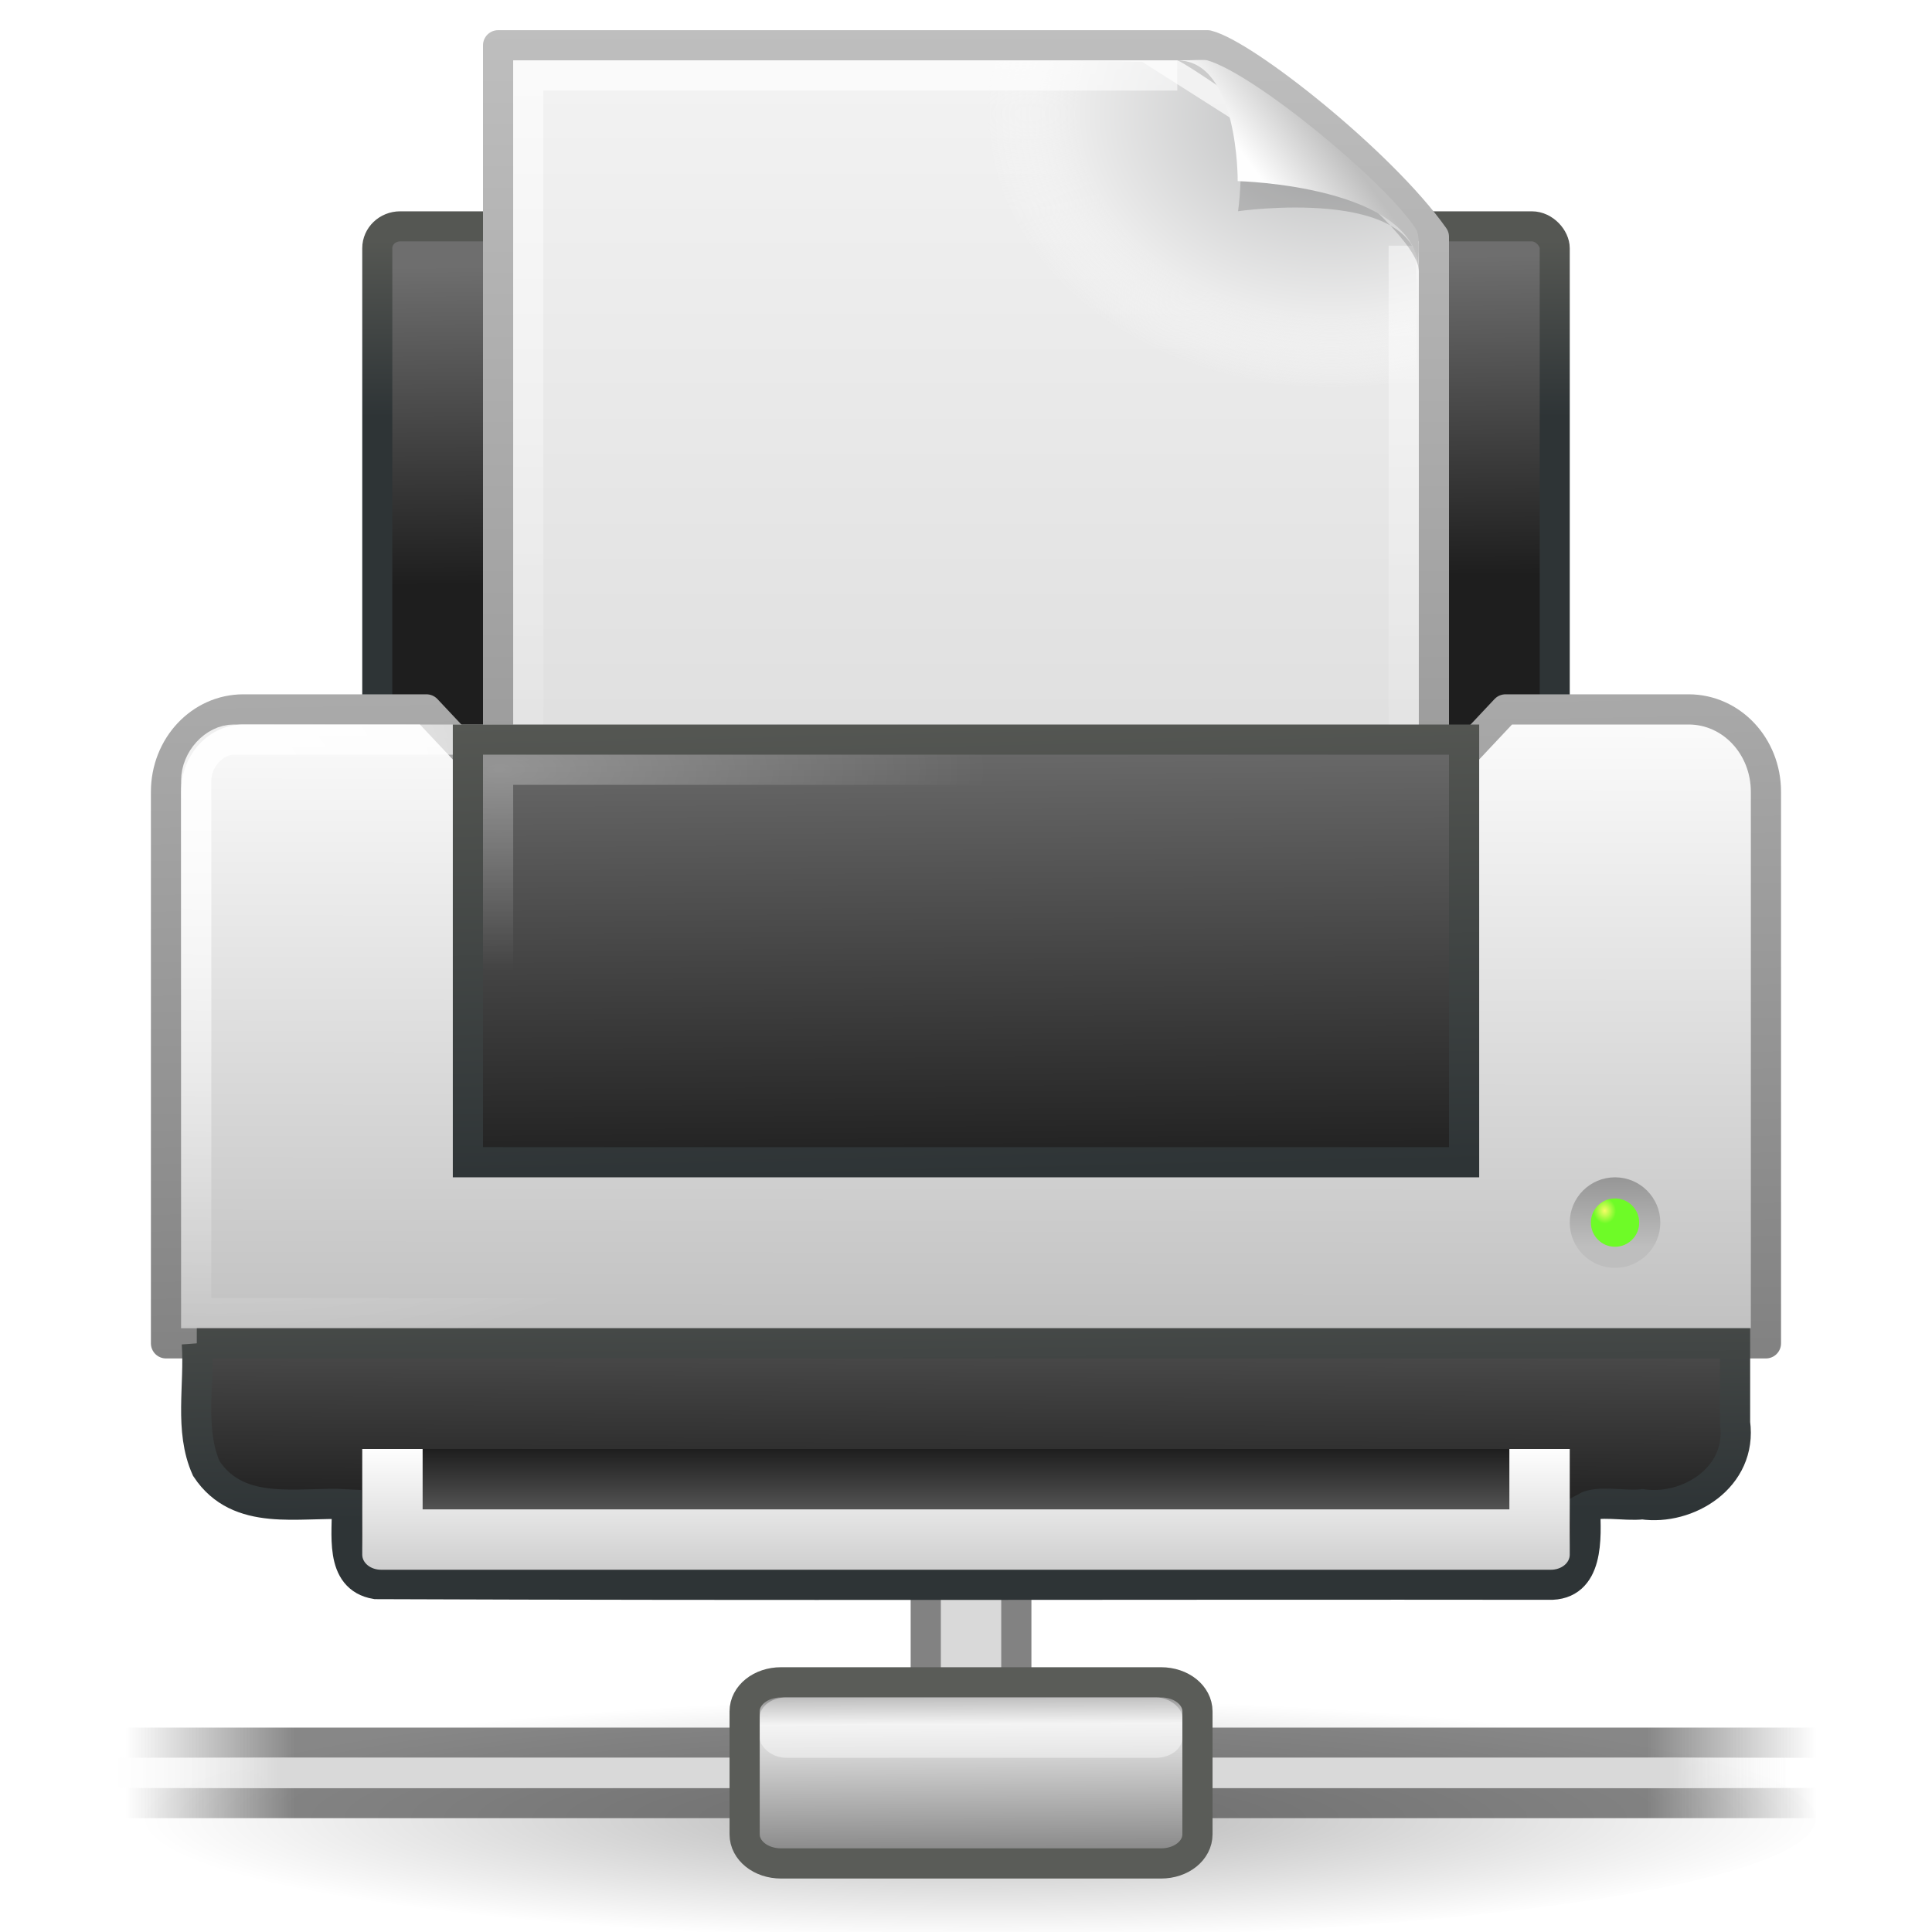 <?xml version="1.0" encoding="UTF-8" standalone="no"?>
<svg
   xmlns:dc="http://purl.org/dc/elements/1.1/"
   xmlns:cc="http://creativecommons.org/ns#"
   xmlns:rdf="http://www.w3.org/1999/02/22-rdf-syntax-ns#"
   xmlns:svg="http://www.w3.org/2000/svg"
   xmlns="http://www.w3.org/2000/svg"
   xmlns:xlink="http://www.w3.org/1999/xlink"
   id="svg11300"
   height="64"
   width="64"
   version="1.0">
  <defs
     id="defs3">
    <linearGradient
       id="linearGradient6393">
      <stop
         offset="0"
         style="stop-color:#f7fc66;stop-opacity:1"
         id="stop6395" />
      <stop
         offset="1"
         style="stop-color:#6efb27;stop-opacity:1"
         id="stop6397" />
    </linearGradient>
    <linearGradient
       id="linearGradient6866">
      <stop
         offset="0"
         style="stop-color:#828282;stop-opacity:1"
         id="stop6868" />
      <stop
         offset="1"
         style="stop-color:#aaaaaa;stop-opacity:1"
         id="stop6870" />
    </linearGradient>
    <linearGradient
       id="linearGradient6842">
      <stop
         offset="0"
         style="stop-color:#ffffff;stop-opacity:1"
         id="stop6844" />
      <stop
         offset="1"
         style="stop-color:#ffffff;stop-opacity:0"
         id="stop6846" />
    </linearGradient>
    <linearGradient
       id="linearGradient6828">
      <stop
         offset="0"
         style="stop-color:#6e6e6e;stop-opacity:1"
         id="stop6830" />
      <stop
         offset="1"
         style="stop-color:#1e1e1e;stop-opacity:1"
         id="stop6832" />
    </linearGradient>
    <linearGradient
       id="linearGradient2463">
      <stop
         offset="0"
         style="stop-color:#ffffff;stop-opacity:1"
         id="stop2465" />
      <stop
         offset="1"
         style="stop-color:#ffffff;stop-opacity:0"
         id="stop2467" />
    </linearGradient>
    <linearGradient
       id="linearGradient2366">
      <stop
         offset="0"
         style="stop-color:#2e3436;stop-opacity:1"
         id="stop2368" />
      <stop
         offset="1"
         style="stop-color:#555753;stop-opacity:1"
         id="stop2370" />
    </linearGradient>
    <linearGradient
       id="linearGradient8589">
      <stop
         offset="0"
         style="stop-color:#fefefe;stop-opacity:1"
         id="stop8591" />
      <stop
         offset="1"
         style="stop-color:#bebebe;stop-opacity:1"
         id="stop8593" />
    </linearGradient>
    <linearGradient
       id="linearGradient3600">
      <stop
         offset="0"
         style="stop-color:#f4f4f4;stop-opacity:1"
         id="stop3602" />
      <stop
         offset="1"
         style="stop-color:#dbdbdb;stop-opacity:1"
         id="stop3604" />
    </linearGradient>
    <linearGradient
       id="linearGradient3104">
      <stop
         offset="0"
         style="stop-color:#969696;stop-opacity:1"
         id="stop3106" />
      <stop
         offset="1"
         style="stop-color:#bebebe;stop-opacity:1"
         id="stop3108" />
    </linearGradient>
    <linearGradient
       gradientTransform="matrix(1.286,0,0,1,1.143,10)"
       gradientUnits="userSpaceOnUse"
       xlink:href="#linearGradient6828"
       id="linearGradient2444"
       y2="38"
       x2="24.875"
       y1="41"
       x1="24.875" />
    <linearGradient
       gradientTransform="matrix(1.25,0,0,1,2,10)"
       gradientUnits="userSpaceOnUse"
       xlink:href="#linearGradient8589"
       id="linearGradient2447"
       y2="43.38"
       x2="21.062"
       y1="38"
       x1="21.062" />
    <radialGradient
       gradientTransform="matrix(1.24,0,0,0.513,2.24,17.654)"
       gradientUnits="userSpaceOnUse"
       xlink:href="#linearGradient2463"
       id="radialGradient2456"
       fy="15.28"
       fx="11.537"
       r="13"
       cy="15.28"
       cx="11.537" />
    <linearGradient
       gradientTransform="matrix(1.206,0,0,1.066,3.048,6.651)"
       gradientUnits="userSpaceOnUse"
       xlink:href="#linearGradient6828"
       id="linearGradient2459"
       y2="40.875"
       x2="7.455"
       y1="31.156"
       x1="7.517" />
    <linearGradient
       gradientTransform="matrix(1.243,0,0,1.333,2.792,-4.81)"
       gradientUnits="userSpaceOnUse"
       xlink:href="#linearGradient2366"
       id="linearGradient2461"
       y2="33.5"
       x2="9.5"
       y1="41.375"
       x1="9.562" />
    <linearGradient
       gradientTransform="matrix(1.222,0,0,1.273,2.667,-2.864)"
       gradientUnits="userSpaceOnUse"
       xlink:href="#linearGradient6828"
       id="linearGradient2464"
       y2="33"
       x2="22.008"
       y1="21"
       x1="21.919" />
    <linearGradient
       gradientTransform="matrix(1.222,0,0,1.273,2.667,-2.864)"
       gradientUnits="userSpaceOnUse"
       xlink:href="#linearGradient2366"
       id="linearGradient2466"
       y2="21"
       x2="15.335"
       y1="33"
       x1="15.601" />
    <radialGradient
       gradientTransform="matrix(1.244,0.025,-0.016,0.913,2.334,14.985)"
       gradientUnits="userSpaceOnUse"
       xlink:href="#linearGradient6842"
       id="radialGradient2478"
       fy="11.918"
       fx="3.759"
       r="21"
       cy="11.918"
       cx="3.759" />
    <linearGradient
       gradientTransform="matrix(1.233,0,0,1.312,2.419,-3.406)"
       gradientUnits="userSpaceOnUse"
       xlink:href="#linearGradient8589"
       id="linearGradient2481"
       y2="37"
       x2="11.506"
       y1="20"
       x1="11.519" />
    <linearGradient
       gradientTransform="matrix(1.233,0,0,1.312,2.419,-3.406)"
       gradientUnits="userSpaceOnUse"
       xlink:href="#linearGradient6866"
       id="linearGradient2483"
       y2="20"
       x2="20.279"
       y1="37"
       x1="20.562" />
    <linearGradient
       gradientTransform="matrix(1.182,0,0,1.128,3.633,-2.094)"
       gradientUnits="userSpaceOnUse"
       xlink:href="#linearGradient6828"
       id="linearGradient2486"
       y2="18.92"
       x2="21.687"
       y1="9.552"
       x1="21.586" />
    <linearGradient
       gradientTransform="matrix(1.182,0,0,1.128,3.633,-2.094)"
       gradientUnits="userSpaceOnUse"
       xlink:href="#linearGradient2366"
       id="linearGradient2488"
       y2="8.937"
       x2="7.438"
       y1="14.105"
       x1="7.438" />
    <filter
       id="filter3212"
       color-interpolation-filters="sRGB"
       height="1.329"
       width="1.297"
       y="-0.164"
       x="-0.148">
      <feGaussianBlur
         id="feGaussianBlur3214"
         stdDeviation="0.774" />
    </filter>
    <linearGradient
       id="linearGradient3211">
      <stop
         offset="0"
         style="stop-color:#ffffff;stop-opacity:1"
         id="stop3213" />
      <stop
         offset="1"
         style="stop-color:#ffffff;stop-opacity:0"
         id="stop3215" />
    </linearGradient>
    <radialGradient
       gradientUnits="userSpaceOnUse"
       id="XMLID_8_"
       r="139.559"
       cy="112.305"
       cx="102">
      <stop
         offset="0"
         style="stop-color:#b7b8b9;stop-opacity:1"
         id="stop41" />
      <stop
         offset="0.189"
         style="stop-color:#ececec;stop-opacity:1"
         id="stop47" />
      <stop
         offset="0.257"
         style="stop-color:#fafafa;stop-opacity:0"
         id="stop49" />
      <stop
         offset="0.301"
         style="stop-color:#ffffff;stop-opacity:0"
         id="stop51" />
      <stop
         offset="0.531"
         style="stop-color:#fafafa;stop-opacity:0"
         id="stop53" />
      <stop
         offset="0.845"
         style="stop-color:#ebecec;stop-opacity:0"
         id="stop55" />
      <stop
         offset="1"
         style="stop-color:#e1e2e3;stop-opacity:0"
         id="stop57" />
    </radialGradient>
    <linearGradient
       y2="31.987"
       x2="39.931"
       y1="28.417"
       x1="39.948"
       gradientTransform="matrix(0.563,0,0,0.643,30.433,30.727)"
       gradientUnits="userSpaceOnUse"
       id="linearGradient3080"
       xlink:href="#linearGradient3104" />
    <radialGradient
       r="0.389"
       fy="31.497"
       fx="40.092"
       cy="31.497"
       cx="40.092"
       gradientTransform="matrix(0.959,-0.1,0.114,1.092,11.119,19.721)"
       gradientUnits="userSpaceOnUse"
       id="radialGradient3082"
       xlink:href="#linearGradient6393" />
    <linearGradient
       y2="5.457"
       x2="36.358"
       y1="8.059"
       x1="32.892"
       gradientTransform="matrix(0.637,0,0,0.645,20.83,0.745)"
       gradientUnits="userSpaceOnUse"
       id="linearGradient3085"
       xlink:href="#linearGradient8589" />
    <linearGradient
       y2="46.017"
       x2="24"
       y1="2"
       x1="24"
       gradientTransform="matrix(0.879,0,0,0.628,10.909,0.93)"
       gradientUnits="userSpaceOnUse"
       id="linearGradient3089"
       xlink:href="#linearGradient3211" />
    <radialGradient
       r="139.559"
       cy="112.305"
       cx="102"
       gradientTransform="matrix(0.319,0,0,-0.254,11.574,32.289)"
       gradientUnits="userSpaceOnUse"
       id="radialGradient3092"
       xlink:href="#XMLID_8_" />
    <linearGradient
       y2="47.013"
       x2="25.132"
       y1="0.985"
       x1="25.132"
       gradientTransform="matrix(0.886,0,0,0.63,10.743,-0.09)"
       gradientUnits="userSpaceOnUse"
       id="linearGradient3095"
       xlink:href="#linearGradient3600" />
    <linearGradient
       y2="2.906"
       x2="-51.786"
       y1="50.786"
       x1="-51.786"
       gradientTransform="matrix(0.715,0,0,0.59,63.363,-0.792)"
       gradientUnits="userSpaceOnUse"
       id="linearGradient3097"
       xlink:href="#linearGradient3104" />
    <linearGradient
       id="linearGradient9347">
      <stop
         id="stop9349"
         style="stop-color:#7a7a7a;stop-opacity:1"
         offset="0" />
      <stop
         id="stop9351"
         style="stop-color:#ebebeb;stop-opacity:1"
         offset="0.198" />
      <stop
         id="stop9353"
         style="stop-color:#b9b9b9;stop-opacity:1"
         offset="0.599" />
      <stop
         id="stop9355"
         style="stop-color:#878787;stop-opacity:1"
         offset="1" />
    </linearGradient>
    <linearGradient
       id="linearGradient178-9">
      <stop
         id="stop179-9"
         style="stop-color:#ffffff;stop-opacity:0"
         offset="0" />
      <stop
         id="stop180-2"
         style="stop-color:#d9d9d9;stop-opacity:1"
         offset="0.108" />
      <stop
         id="stop181-7"
         style="stop-color:#d9d9d9;stop-opacity:1"
         offset="0.921" />
      <stop
         id="stop182-0"
         style="stop-color:#ffffff;stop-opacity:0"
         offset="1" />
    </linearGradient>
    <linearGradient
       id="linearGradient272-6">
      <stop
         id="stop273-1"
         style="stop-color:#474747;stop-opacity:0"
         offset="0" />
      <stop
         id="stop275-8"
         style="stop-color:#474747;stop-opacity:1"
         offset="0.1" />
      <stop
         id="stop276-3"
         style="stop-color:#474747;stop-opacity:1"
         offset="0.9" />
      <stop
         id="stop274-5"
         style="stop-color:#474747;stop-opacity:0"
         offset="1" />
    </linearGradient>
    <linearGradient
       id="linearGradient10997">
      <stop
         id="stop10999"
         style="stop-color:#000000;stop-opacity:1"
         offset="0" />
      <stop
         id="stop11001"
         style="stop-color:#000000;stop-opacity:0"
         offset="1" />
    </linearGradient>
    <radialGradient
       r="20.625"
       fy="394.781"
       fx="1120.375"
       cy="394.781"
       cx="1120.375"
       gradientTransform="matrix(1.358,0,0,0.194,-1444.626,-72.334)"
       gradientUnits="userSpaceOnUse"
       id="radialGradient3340"
       xlink:href="#linearGradient10997" />
    <linearGradient
       y2="372.578"
       x2="5.086"
       y1="372.578"
       x1="0.612"
       gradientTransform="matrix(12.518,0,0,0.224,40.706,-79.556)"
       gradientUnits="userSpaceOnUse"
       id="linearGradient3342"
       xlink:href="#linearGradient272-6" />
    <linearGradient
       y2="372.578"
       x2="5.086"
       y1="372.578"
       x1="0.612"
       gradientTransform="matrix(12.518,0,0,0.224,40.706,-73.636)"
       gradientUnits="userSpaceOnUse"
       id="linearGradient3344"
       xlink:href="#linearGradient272-6" />
    <linearGradient
       y2="117.827"
       x2="15.343"
       y1="117.827"
       x1="1.642"
       gradientTransform="matrix(4.149,0,0,0.091,40.463,-8.021)"
       gradientUnits="userSpaceOnUse"
       id="linearGradient3346"
       xlink:href="#linearGradient178-9" />
    <linearGradient
       y2="46.038"
       x2="23.144"
       y1="38.297"
       x1="23.1"
       gradientTransform="matrix(0.844,0,0,0.697,56.6,-26.649)"
       gradientUnits="userSpaceOnUse"
       id="linearGradient3348"
       xlink:href="#linearGradient9347" />
  </defs>
  <rect
     style="fill:url(#linearGradient2486);fill-opacity:1;stroke:url(#linearGradient2488);stroke-width:0.996;stroke-linecap:round;stroke-linejoin:round;stroke-miterlimit:4;stroke-opacity:1;stroke-dasharray:none;display:inline"
     id="rect2315"
     y="7.498"
     x="12.498"
     ry="0.724"
     rx="0.758"
     height="22.004"
     width="39.004" />
  <path
     d="m 16.5,1.5 c 7.104,0 16.396,0 23.5,0 1.246,0.313 5.752,3.876 7.5,6.344 0,7.552 0,15.104 0,22.656 -10.333,0 -20.667,0 -31,0 0,-9.667 0,-19.333 0,-29 z"
     id="path4160"
     style="fill:url(#linearGradient3095);fill-opacity:1;stroke:url(#linearGradient3097);stroke-width:1;stroke-linecap:butt;stroke-linejoin:round;stroke-miterlimit:4;stroke-opacity:1;stroke-dasharray:none;stroke-dashoffset:0;display:inline" />
  <path
     d="m 17.319,30 c -0.176,0 -0.319,-0.114 -0.319,-0.254 l 0,-27.464 c 0,-0.14 0.143,-0.254 0.319,-0.254 6.603,0.07 13.92,-0.105 20.514,0.018 l 9.073,5.77 0.093,21.931 C 47,29.886 46.857,30 46.681,30 l -29.362,0 z"
     id="path4191"
     style="fill:url(#radialGradient3092);fill-opacity:1" />
  <path
     d="m 46.5,8.139 c 0,7.031 0,14.33 0,21.361 -9.667,0 -19.333,0 -29,0 0,-9 0,-18 0,-27 6.645,0 14.855,0 21.5,0"
     id="path2435"
     style="opacity:0.6;fill:none;stroke:url(#linearGradient3089);stroke-width:1;stroke-linecap:butt;stroke-linejoin:miter;stroke-miterlimit:4;stroke-opacity:1;stroke-dasharray:none;stroke-dashoffset:0;display:inline" />
  <path
     d="m 28.617,0.921 c 4.283,0 3.132,8.073 3.132,8.073 0,0 9.379,-1.392 9.379,3.229 0,-2.61 -11.302,-10.729 -12.511,-11.302 z"
     transform="matrix(0.639,0,0,0.619,20.725,1.429)"
     id="path2600"
     style="opacity:0.4;fill:#000000;fill-opacity:1;fill-rule:evenodd;stroke:none;display:inline;filter:url(#filter3212)" />
  <path
     d="m 39,2 c 2.035,0 2,4 2,4 0,0 5.989,0.138 5.989,3 0,-0.697 0.055,-1.197 -0.085,-1.414 C 45.896,6.022 41.572,2.46 40,2 c -0.118,-0.034 -0.408,-4e-6 -1,0 z"
     id="path4474"
     style="fill:url(#linearGradient3085);fill-opacity:1;fill-rule:evenodd;stroke:none;display:inline" />
  <path
     style="fill:url(#linearGradient2481);fill-opacity:1;stroke:url(#linearGradient2483);stroke-width:1;stroke-linecap:round;stroke-linejoin:round;stroke-miterlimit:4;stroke-opacity:1"
     id="rect2313"
     d="m 8.062,23.5 6.065,0 1.233,1.312 33.279,0 1.233,-1.312 6.065,0 c 1.42,0 2.562,1.217 2.562,2.729 l 0,18.271 -53,0 0,-18.271 C 5.5,24.717 6.643,23.5 8.062,23.5 l 0,0 z" />
  <path
     style="opacity:0.9;fill:none;stroke:url(#radialGradient2478);stroke-width:1;stroke-linecap:round;stroke-linejoin:miter;stroke-miterlimit:4;stroke-opacity:1;display:inline"
     id="rect2374"
     d="m 7.744,24.5 48.512,0 c 0.645,0 1.244,0.653 1.244,1.357 l 0,17.643 -51,0 0,-17.643 c 0,-0.704 0.599,-1.357 1.244,-1.357 l 0,0 z" />
  <rect
     style="fill:url(#linearGradient2464);fill-opacity:1;stroke:url(#linearGradient2466);stroke-width:1;stroke-linecap:round;stroke-linejoin:miter;stroke-miterlimit:4;stroke-opacity:1;stroke-dasharray:none"
     id="rect2319"
     y="24.5"
     x="15.5"
     height="14"
     width="33" />
  <g
     transform="translate(-44.201,56)"
     id="g3331">
    <rect
       width="3"
       height="8"
       x="74.868"
       y="-6.271"
       id="rect8955"
       style="fill:#d9d9d9;fill-opacity:1;stroke:#828282;stroke-width:1;stroke-miterlimit:4;stroke-opacity:1;stroke-dasharray:none" />
    <path
       d="m 104.368,4.229 c 0,2.209 -12.536,4 -28,4 -15.464,0 -28,-1.791 -28,-4 0,-2.209 12.536,-4 28,-4 15.464,0 28,1.791 28,4 z"
       id="path6774"
       style="opacity:0.3;fill:url(#radialGradient3340);fill-opacity:1;fill-rule:evenodd;stroke:none;display:inline;enable-background:new" />
    <rect
       width="56"
       height="1"
       x="48.368"
       y="3.229"
       id="rect8601"
       style="opacity:0.65;fill:url(#linearGradient3342);fill-opacity:1;fill-rule:nonzero;stroke:none;stroke-width:1;marker:none;visibility:visible;display:block;overflow:visible" />
    <rect
       width="56"
       height="1"
       x="48.368"
       y="1.229"
       id="rect8603"
       style="opacity:0.65;fill:url(#linearGradient3344);fill-opacity:1;fill-rule:nonzero;stroke:none;stroke-width:1;marker:none;visibility:visible;display:block;overflow:visible" />
    <rect
       width="55.333"
       height="1"
       x="48.035"
       y="2.229"
       id="rect8605"
       style="fill:url(#linearGradient3346);fill-opacity:1;fill-rule:nonzero;stroke:none;stroke-width:1;marker:none;visibility:visible;display:block;overflow:visible" />
    <path
       d="m 73.805,-0.271 -3.731,0 c -0.672,0 -1.206,0.427 -1.206,0.964 l 0,4.071 c 0,0.537 0.534,0.965 1.206,0.965 l 12.588,0 c 0.672,0 1.206,-0.427 1.206,-0.965 l 0,-4.071 c 0,-0.537 -0.534,-0.964 -1.206,-0.964 l -3.255,0 -5.602,0 z"
       id="path8607"
       style="fill:url(#linearGradient3348);fill-opacity:1;fill-rule:nonzero;stroke:#5a5c58;stroke-width:1;stroke-linecap:butt;stroke-linejoin:miter;stroke-miterlimit:4;stroke-opacity:1;stroke-dasharray:none;stroke-dashoffset:0;marker:none;visibility:visible;display:block;overflow:visible;enable-background:new" />
    <rect
       width="14"
       height="2"
       rx="0.875"
       ry="0.667"
       x="69.368"
       y="0.229"
       id="rect8615"
       style="opacity:0.6;fill:#ffffff;fill-opacity:0.72;fill-rule:nonzero;stroke:none;stroke-width:1.14;marker:none;visibility:visible;display:block;overflow:visible;enable-background:new" />
  </g>
  <path
     style="fill:url(#linearGradient2459);fill-opacity:1;stroke:url(#linearGradient2461);stroke-width:1;stroke-linecap:square;stroke-linejoin:miter;stroke-miterlimit:4;stroke-opacity:1;stroke-dasharray:none"
     id="rect6333"
     d="m 6.52,44.5 c 0.1,1.381 -0.258,2.868 0.315,4.148 1.075,1.624 3.07,1.09 4.656,1.183 0.029,0.959 -0.265,2.439 0.96,2.643 12.948,0.052 25.9,0.007 38.85,0.022 1.336,0.042 1.247,-1.549 1.204,-2.558 0.436,-0.249 1.302,-0.037 1.905,-0.107 1.491,0.217 3.315,-0.879 3.066,-2.703 0,-0.876 0,-1.752 0,-2.628 -16.986,0 -33.971,0 -50.957,0 l 0,9e-6 z" />
  <rect
     style="opacity:0.3;fill:none;stroke:url(#radialGradient2456);stroke-width:1;stroke-linecap:round;stroke-linejoin:miter;stroke-miterlimit:4;stroke-opacity:1;stroke-dasharray:none;display:inline"
     id="rect2459"
     y="25.5"
     x="16.5"
     height="12"
     width="31" />
  <g
     transform="translate(0,-10)"
     id="g3076">
    <path
       d="m 54.625,50.5 c 0,0.621 -0.504,1.125 -1.125,1.125 -0.621,0 -1.125,-0.504 -1.125,-1.125 0,-0.621 0.504,-1.125 1.125,-1.125 0.621,0 1.125,0.504 1.125,1.125 z"
       id="path2726"
       style="fill:none;stroke:url(#linearGradient3080);stroke-width:0.75;stroke-linecap:round;stroke-linejoin:round;stroke-miterlimit:4;stroke-opacity:1;stroke-dasharray:none" />
    <path
       d="m 54.3,50.5 c 3.88e-4,0.442 -0.358,0.801 -0.8,0.801 -0.442,0 -0.8,-0.359 -0.8,-0.801 -3.88e-4,-0.442 0.358,-0.801 0.8,-0.801 0.442,0 0.8,0.359 0.8,0.801 l 0,0 z"
       id="path2764"
       style="fill:url(#radialGradient3082);fill-opacity:1;stroke:none" />
  </g>
  <path
     style="fill:url(#linearGradient2447);fill-opacity:1;stroke:none"
     id="rect6331"
     d="m 52,48 0,3.5 c 0,0.277 -0.279,0.5 -0.625,0.5 l -38.75,0 C 12.279,52 12,51.777 12,51.5 l 0,-3.5 40,0 z" />
  <rect
     style="fill:url(#linearGradient2444);fill-opacity:1;stroke:none"
     id="rect6329"
     y="48"
     x="14"
     height="2"
     width="36" />
</svg>
